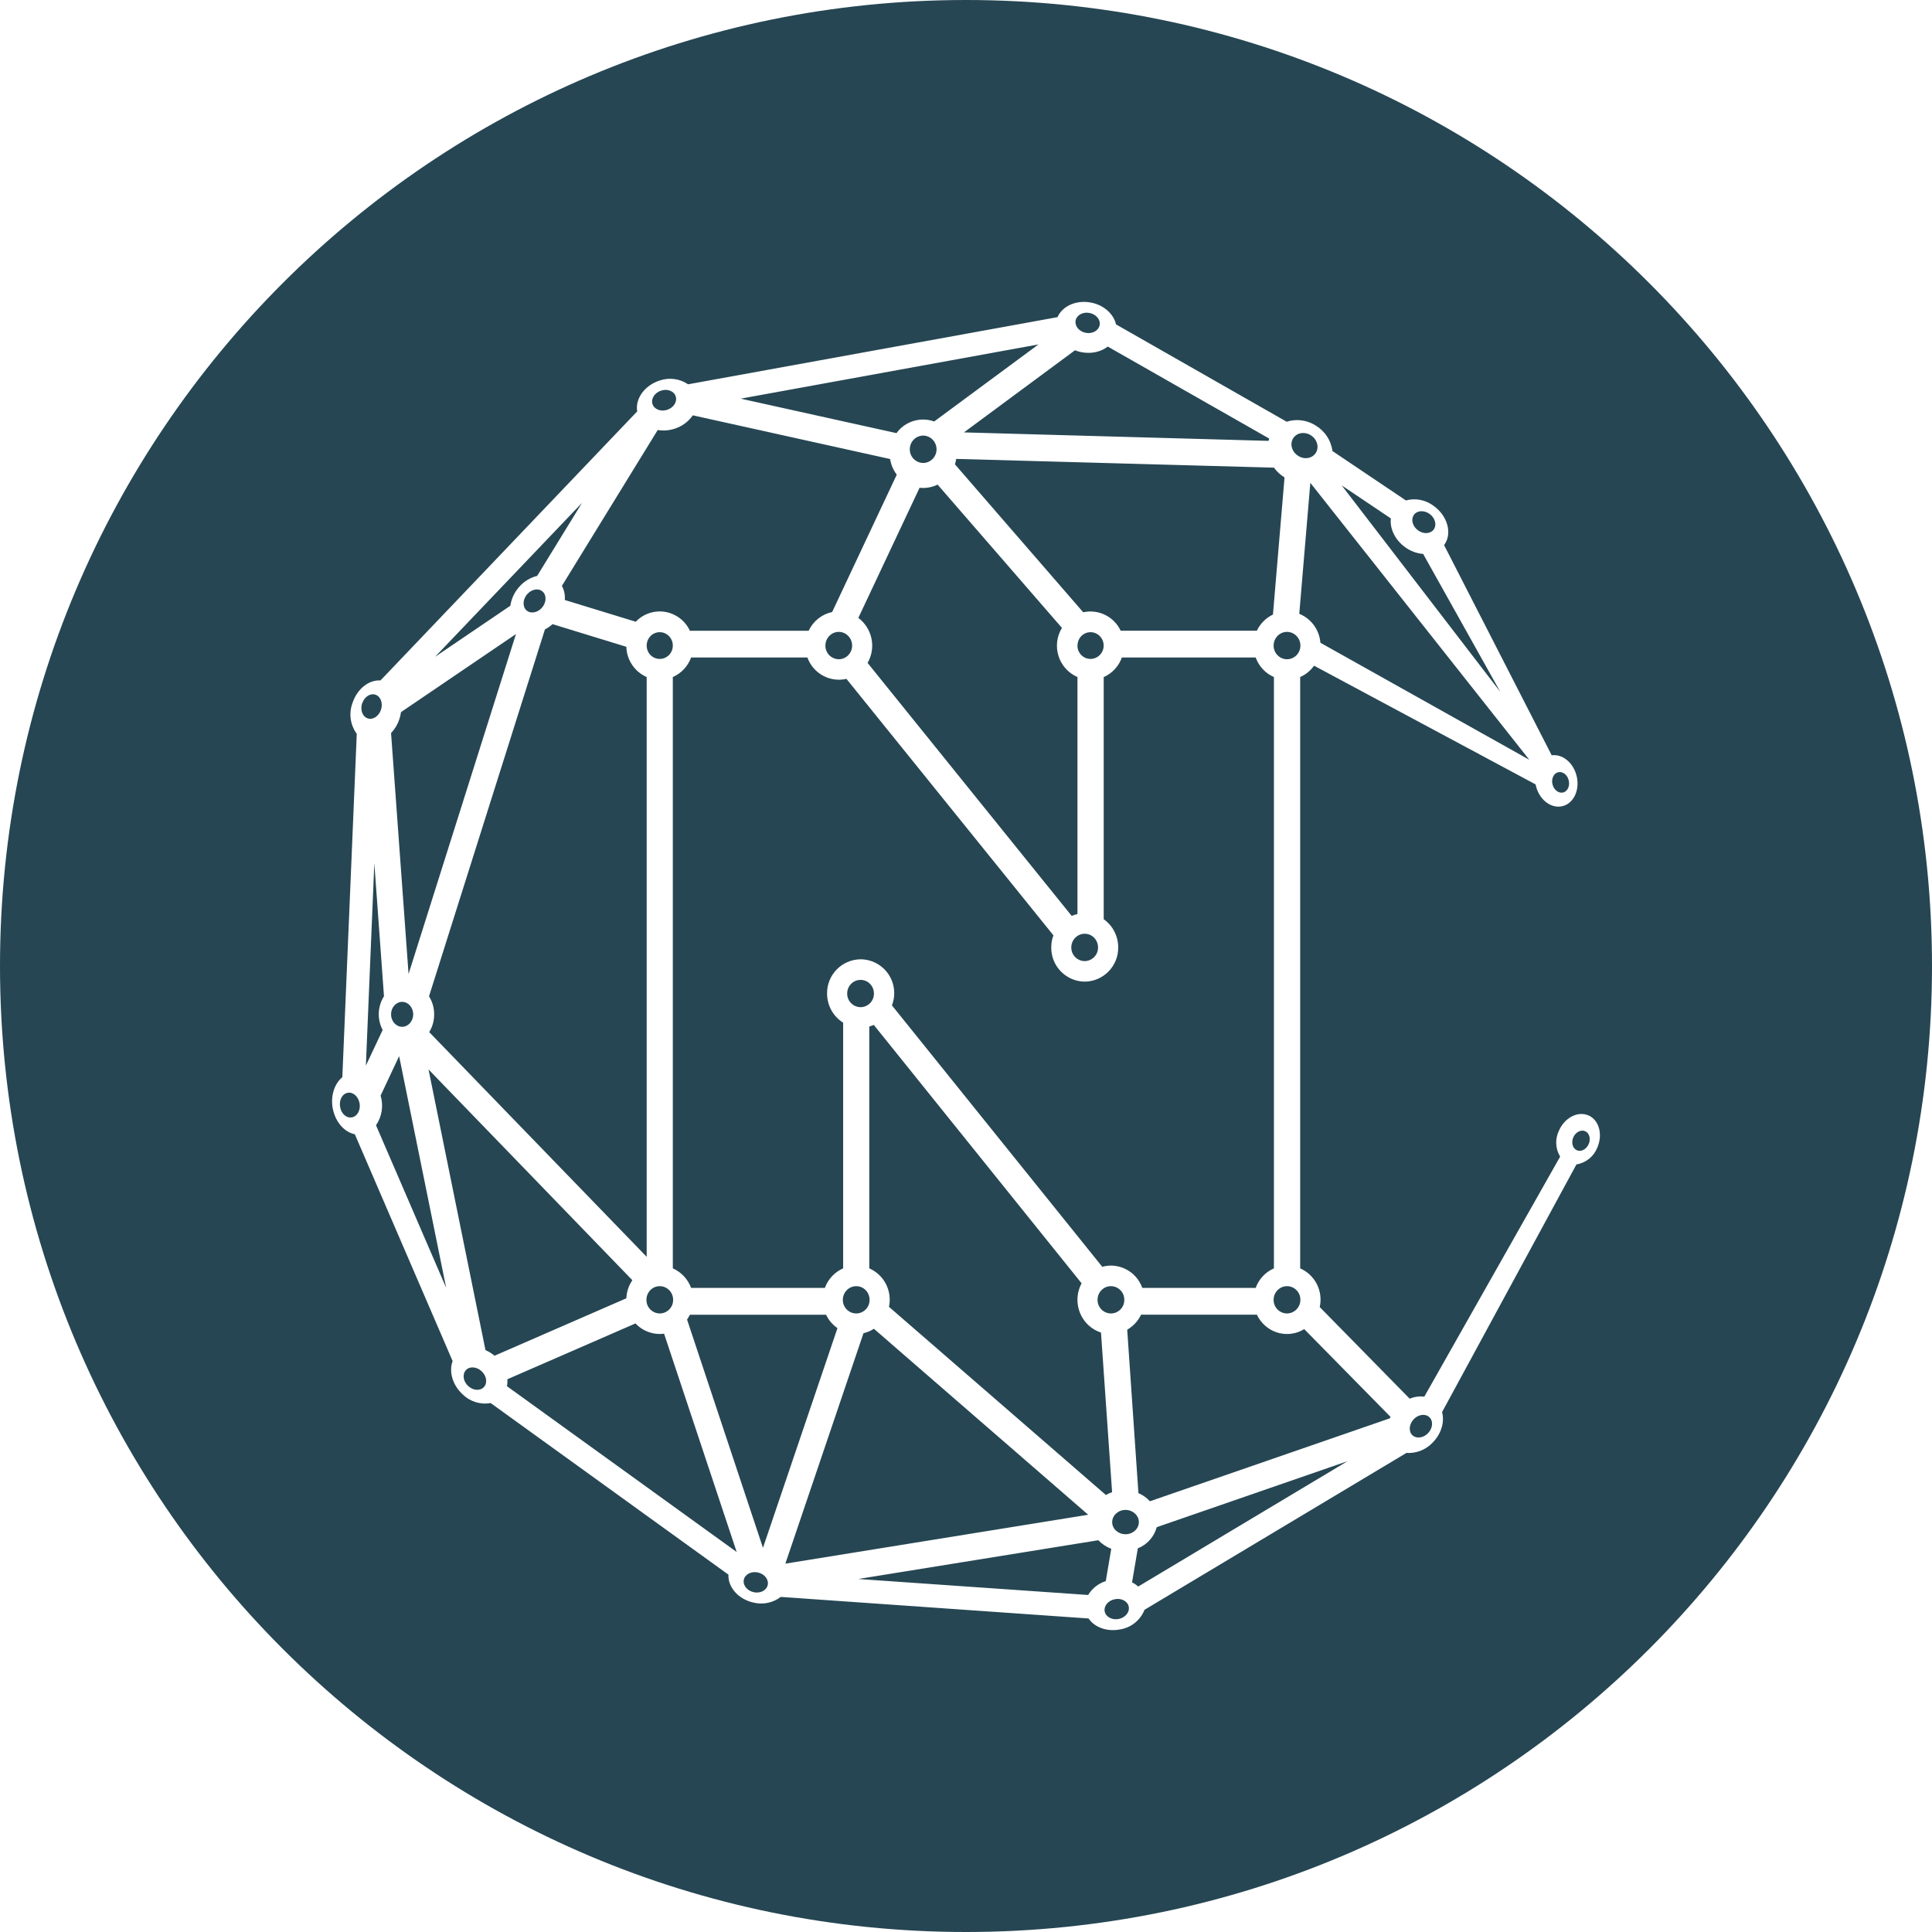 <svg width="100" height="100" viewBox="0 0 100 100" fill="none" xmlns="http://www.w3.org/2000/svg">
<path d="M50 100C22.384 100 0 77.616 0 50C0 22.384 22.384 0 50 0C77.616 0 100 22.384 100 50C100 77.616 77.616 100 50 100ZM82.219 57.734C81.672 57.494 80.984 57.847 80.688 58.528C80.586 58.739 80.539 58.972 80.551 59.205C80.562 59.439 80.632 59.666 80.753 59.866L73.722 72.291C73.465 72.259 73.204 72.296 72.966 72.397L68.309 67.653C68.398 67.254 68.346 66.836 68.162 66.47C67.977 66.105 67.671 65.815 67.297 65.65V35.044C67.585 34.916 67.833 34.713 68.016 34.456L79.481 40.6L79.519 40.753C79.728 41.466 80.362 41.894 80.934 41.709C81.503 41.528 81.797 40.8 81.584 40.084C81.391 39.431 80.847 39.022 80.316 39.094L74.744 28.212L74.769 28.181C75.175 27.591 74.919 26.697 74.206 26.184C74.004 26.03 73.769 25.925 73.52 25.876C73.271 25.827 73.014 25.837 72.769 25.903L68.969 23.347C68.931 23.071 68.832 22.806 68.677 22.575C68.522 22.343 68.316 22.15 68.075 22.009C67.856 21.874 67.611 21.788 67.356 21.757C67.101 21.726 66.842 21.75 66.597 21.828L57.766 16.791C57.641 16.247 57.125 15.775 56.441 15.656C55.684 15.522 54.984 15.85 54.737 16.416L35.616 19.891C35.403 19.747 35.16 19.654 34.906 19.62C34.652 19.586 34.393 19.611 34.15 19.694C33.369 19.941 32.869 20.634 32.981 21.294L19.694 35.219C19.1 35.181 18.497 35.644 18.25 36.372C18.149 36.637 18.115 36.924 18.153 37.206C18.191 37.487 18.298 37.755 18.466 37.984L17.719 55.756C17.322 56.081 17.109 56.694 17.216 57.337C17.341 58.056 17.816 58.6 18.366 58.709L23.428 70.45C23.225 70.987 23.419 71.697 23.959 72.184C24.147 72.366 24.375 72.5 24.625 72.576C24.875 72.652 25.14 72.668 25.397 72.622L37.703 81.503C37.672 82.15 38.216 82.778 39.003 82.95C39.245 83.009 39.497 83.014 39.741 82.963C39.985 82.912 40.214 82.807 40.413 82.656L56.344 83.772C56.65 84.225 57.288 84.469 57.959 84.341C58.243 84.298 58.511 84.182 58.736 84.003C58.961 83.824 59.135 83.589 59.241 83.322L72.797 75.203C73.045 75.22 73.294 75.181 73.527 75.091C73.759 75.001 73.968 74.861 74.141 74.681C74.603 74.222 74.781 73.597 74.641 73.091L81.597 60.269C81.837 60.231 82.062 60.131 82.251 59.979C82.44 59.828 82.586 59.629 82.675 59.403C82.972 58.722 82.769 57.975 82.222 57.734H82.219ZM82.231 59.219C82.109 59.491 81.834 59.634 81.619 59.538C81.397 59.438 81.316 59.141 81.434 58.869C81.553 58.597 81.828 58.456 82.047 58.55C82.266 58.644 82.35 58.944 82.231 59.219ZM73.903 74.194C73.653 74.444 73.287 74.475 73.091 74.272C72.894 74.066 72.941 73.694 73.188 73.444C73.441 73.194 73.803 73.162 74 73.369C74.197 73.575 74.153 73.947 73.903 74.194ZM71.938 73.412L59.519 77.706C59.354 77.524 59.151 77.38 58.925 77.284L58.344 68.825C58.657 68.645 58.908 68.374 59.062 68.047H65.056C65.338 68.641 65.928 69.047 66.616 69.047C66.93 69.047 67.239 68.96 67.506 68.794L71.975 73.338L71.938 73.412ZM58.913 82.119C58.817 82.032 58.71 81.96 58.594 81.903L58.894 80.141C59.131 80.048 59.343 79.9 59.513 79.71C59.683 79.52 59.806 79.293 59.872 79.047L69.747 75.631L58.913 82.119ZM57.897 83.8C57.553 83.862 57.231 83.688 57.178 83.403C57.128 83.119 57.366 82.834 57.709 82.775C58.053 82.706 58.375 82.884 58.425 83.169C58.475 83.453 58.237 83.737 57.894 83.8H57.897ZM56.322 82.556L44.422 81.728L56.853 79.722C57.031 79.916 57.259 80.066 57.519 80.166L57.234 81.838C56.853 81.959 56.529 82.214 56.322 82.556ZM44.694 69.006C44.886 68.962 45.069 68.884 45.234 68.778L56.325 78.403L40.65 80.934L44.694 69.006ZM39.491 80.116L35.562 68.3C35.617 68.22 35.666 68.136 35.709 68.05H42.759C42.891 68.331 43.094 68.569 43.347 68.744L39.491 80.116ZM39.013 82.412C38.669 82.338 38.441 82.05 38.5 81.766C38.559 81.484 38.888 81.316 39.228 81.391C39.572 81.466 39.797 81.753 39.737 82.037C39.681 82.319 39.353 82.487 39.013 82.412ZM26.241 71.75C26.263 71.632 26.269 71.511 26.259 71.391L32.894 68.5C33.08 68.7 33.312 68.852 33.569 68.944C33.826 69.037 34.101 69.067 34.372 69.031L38.131 80.331L26.241 71.75ZM25.128 69.881L22.181 55.356L32.731 66.263C32.542 66.54 32.433 66.865 32.419 67.2L25.597 70.172C25.455 70.054 25.297 69.956 25.128 69.881ZM25.056 71.784C24.869 72.003 24.503 71.984 24.244 71.75C23.978 71.516 23.919 71.147 24.106 70.928C24.294 70.709 24.659 70.731 24.919 70.966C25.184 71.203 25.241 71.572 25.056 71.784ZM19.462 58.244C19.614 58.022 19.715 57.769 19.756 57.504C19.797 57.238 19.778 56.967 19.7 56.709L20.659 54.666L23.094 66.659L19.462 58.244ZM19.375 44.681L19.875 51.566C19.711 51.825 19.618 52.123 19.606 52.43C19.594 52.737 19.663 53.041 19.806 53.312L18.938 55.156L19.375 44.681ZM18.75 36.397C18.866 36.059 19.172 35.866 19.438 35.959C19.709 36.053 19.831 36.406 19.719 36.741C19.6 37.081 19.294 37.275 19.025 37.181C18.759 37.087 18.631 36.734 18.747 36.397H18.75ZM21.387 52.5C21.387 52.859 21.128 53.147 20.816 53.147C20.5 53.147 20.241 52.859 20.241 52.5C20.241 52.144 20.5 51.856 20.816 51.856C21.128 51.856 21.387 52.144 21.387 52.5ZM20.669 37.231C20.709 37.11 20.739 36.986 20.756 36.859L26.706 32.819L21.147 50.413L20.241 37.944C20.435 37.741 20.581 37.498 20.669 37.231ZM30.125 26.028L27.803 29.809C27.434 29.899 27.104 30.103 26.859 30.394C26.622 30.664 26.468 30.997 26.416 31.353L22.519 33.997L30.125 26.028ZM34.044 22.256C34.309 22.303 34.606 22.288 34.897 22.197C35.288 22.08 35.628 21.833 35.859 21.497L46.072 23.759C46.117 24.053 46.236 24.332 46.416 24.569L43.072 31.678C42.808 31.734 42.561 31.851 42.35 32.019C42.139 32.187 41.97 32.402 41.856 32.647H35.709C35.57 32.349 35.35 32.097 35.073 31.92C34.797 31.743 34.475 31.648 34.147 31.647C33.915 31.647 33.685 31.694 33.471 31.786C33.258 31.878 33.066 32.012 32.906 32.181L29.234 31.056C29.257 30.803 29.204 30.549 29.084 30.325L34.044 22.256ZM34.225 20.216C34.562 20.109 34.897 20.25 34.978 20.528C35.062 20.803 34.856 21.113 34.522 21.216C34.191 21.319 33.853 21.181 33.769 20.903C33.688 20.628 33.894 20.319 34.225 20.216ZM53.75 17.828L48.353 21.816C48.007 21.691 47.629 21.682 47.277 21.791C46.925 21.899 46.618 22.12 46.403 22.419L38.337 20.634L53.75 17.828ZM55.641 18.131C55.757 18.178 55.877 18.212 56 18.234C56.513 18.325 57 18.203 57.337 17.938L65.694 22.7L65.659 22.819L49.894 22.381L55.641 18.131ZM56.384 16.197C56.728 16.259 56.969 16.541 56.919 16.822C56.869 17.109 56.55 17.291 56.206 17.228C55.862 17.166 55.625 16.884 55.672 16.603C55.719 16.316 56.038 16.134 56.384 16.197ZM66.487 24.712L65.888 31.809C65.523 31.983 65.229 32.278 65.056 32.644H58.006C57.839 32.289 57.555 32.001 57.203 31.828C56.85 31.655 56.449 31.606 56.066 31.691L49.428 24.034C49.458 23.943 49.479 23.849 49.491 23.753L65.941 24.206C66.088 24.409 66.274 24.581 66.487 24.712ZM66.612 32.706C66.997 32.706 67.309 33.025 67.309 33.416C67.309 33.806 66.997 34.122 66.616 34.122C66.234 34.122 65.922 33.806 65.922 33.416C65.922 33.025 66.234 32.706 66.616 32.706H66.612ZM66.922 22.706C67.094 22.406 67.5 22.322 67.831 22.519C68.162 22.716 68.291 23.119 68.119 23.419C67.947 23.722 67.537 23.806 67.213 23.606C66.878 23.413 66.75 23.006 66.922 22.706ZM79.156 39.325L68.344 33.269C68.318 32.942 68.203 32.629 68.01 32.364C67.816 32.099 67.553 31.893 67.25 31.769L67.822 24.991L79.156 39.325ZM71.991 26.834C71.928 27.356 72.203 27.95 72.737 28.328C73.008 28.526 73.328 28.645 73.662 28.672L77.656 35.812L69.447 25.125L71.991 26.834ZM73.178 26.656C73.341 26.419 73.703 26.394 73.991 26.597C74.278 26.8 74.378 27.159 74.216 27.397C74.053 27.634 73.688 27.659 73.403 27.456C73.116 27.25 73.016 26.894 73.181 26.656H73.178ZM55.772 33.416C55.772 33.031 56.069 32.722 56.447 32.722C56.822 32.722 57.125 33.034 57.125 33.416C57.126 33.597 57.055 33.771 56.928 33.901C56.801 34.03 56.628 34.104 56.447 34.106C56.357 34.106 56.268 34.088 56.185 34.053C56.102 34.018 56.027 33.967 55.964 33.902C55.901 33.838 55.851 33.762 55.818 33.678C55.784 33.595 55.767 33.506 55.769 33.416H55.772ZM56.144 48.331C56.528 48.331 56.834 48.647 56.834 49.038C56.836 49.129 56.819 49.221 56.785 49.306C56.751 49.392 56.7 49.469 56.636 49.535C56.572 49.601 56.495 49.654 56.411 49.69C56.327 49.726 56.236 49.746 56.144 49.747C56.052 49.746 55.96 49.727 55.876 49.691C55.791 49.655 55.714 49.602 55.65 49.536C55.585 49.47 55.534 49.392 55.5 49.307C55.466 49.221 55.449 49.13 55.45 49.038C55.45 48.647 55.763 48.331 56.144 48.331ZM47.091 23.256C47.091 22.866 47.4 22.547 47.781 22.547C48.166 22.547 48.475 22.866 48.475 23.256C48.475 23.647 48.163 23.962 47.781 23.962C47.596 23.96 47.419 23.884 47.29 23.752C47.161 23.62 47.089 23.441 47.091 23.256ZM47.597 25.247C47.917 25.281 48.241 25.225 48.531 25.084L54.966 32.5C54.834 32.716 54.75 32.957 54.719 33.208C54.689 33.459 54.712 33.714 54.788 33.955C54.864 34.196 54.991 34.418 55.16 34.605C55.33 34.793 55.537 34.943 55.769 35.044V47.312C55.666 47.335 55.566 47.366 55.469 47.406L44.906 34.312C45.125 33.932 45.197 33.486 45.108 33.056C45.02 32.627 44.778 32.245 44.428 31.981L47.597 25.247ZM42.722 33.416C42.722 33.025 43.034 32.706 43.416 32.706C43.794 32.706 44.106 33.025 44.106 33.416C44.106 33.806 43.794 34.122 43.416 34.122C43.324 34.121 43.233 34.102 43.148 34.066C43.064 34.03 42.987 33.978 42.922 33.912C42.858 33.847 42.807 33.769 42.773 33.684C42.738 33.599 42.721 33.508 42.722 33.416ZM33.472 33.416C33.472 33.031 33.772 32.722 34.147 32.722C34.522 32.722 34.825 33.034 34.825 33.416C34.825 33.797 34.522 34.106 34.147 34.106C33.772 34.106 33.472 33.797 33.472 33.416ZM34.147 66.572C34.531 66.572 34.841 66.884 34.841 67.278C34.842 67.37 34.825 67.462 34.791 67.547C34.756 67.632 34.706 67.71 34.641 67.776C34.577 67.841 34.5 67.894 34.415 67.93C34.33 67.965 34.239 67.984 34.147 67.984C34.055 67.983 33.965 67.964 33.881 67.928C33.797 67.892 33.721 67.839 33.657 67.774C33.593 67.708 33.543 67.631 33.509 67.546C33.475 67.46 33.458 67.37 33.459 67.278C33.459 66.888 33.766 66.572 34.147 66.572ZM27.284 30.759C27.519 30.491 27.878 30.428 28.087 30.622C28.3 30.809 28.284 31.184 28.056 31.45C27.822 31.722 27.462 31.781 27.25 31.591C27.038 31.4 27.056 31.028 27.281 30.759H27.284ZM22.206 51.569L28.206 32.578C28.349 32.505 28.481 32.414 28.6 32.306L32.419 33.478C32.428 33.812 32.532 34.136 32.719 34.413C32.905 34.691 33.166 34.909 33.472 35.044V65.053L22.216 53.422C22.386 53.145 22.475 52.825 22.472 52.5C22.474 52.171 22.381 51.848 22.206 51.569ZM57.5 65.506C57.349 65.509 57.199 65.53 57.053 65.569L46.166 52.038C46.269 51.773 46.306 51.487 46.273 51.205C46.241 50.922 46.141 50.652 45.981 50.418C45.821 50.183 45.606 49.991 45.355 49.857C45.104 49.724 44.825 49.654 44.541 49.653C44.31 49.656 44.083 49.703 43.872 49.794C43.66 49.884 43.468 50.015 43.307 50.18C43.147 50.345 43.02 50.539 42.934 50.753C42.849 50.967 42.806 51.195 42.809 51.425C42.809 51.726 42.885 52.023 43.03 52.287C43.176 52.551 43.386 52.774 43.641 52.934V65.65C43.423 65.746 43.226 65.885 43.064 66.059C42.901 66.233 42.775 66.439 42.694 66.662H35.772C35.69 66.439 35.564 66.234 35.402 66.06C35.239 65.886 35.043 65.746 34.825 65.65V35.044C35.043 34.948 35.239 34.808 35.402 34.634C35.565 34.46 35.691 34.255 35.772 34.031H41.791C41.934 34.431 42.219 34.765 42.591 34.969C42.964 35.173 43.398 35.233 43.812 35.138L54.525 48.413C54.45 48.612 54.411 48.824 54.413 49.038C54.41 49.268 54.452 49.496 54.538 49.71C54.623 49.923 54.75 50.118 54.911 50.282C55.072 50.447 55.263 50.578 55.475 50.669C55.686 50.759 55.914 50.807 56.144 50.809C56.374 50.807 56.602 50.759 56.813 50.669C57.025 50.578 57.217 50.447 57.378 50.283C57.539 50.118 57.666 49.923 57.752 49.71C57.838 49.496 57.881 49.268 57.878 49.038C57.879 48.752 57.812 48.47 57.681 48.216C57.551 47.962 57.361 47.743 57.128 47.578V35.047C57.345 34.95 57.541 34.81 57.702 34.635C57.864 34.461 57.989 34.255 58.069 34.031H64.994C65.074 34.255 65.199 34.461 65.361 34.635C65.523 34.809 65.719 34.948 65.938 35.044V65.65C65.72 65.746 65.523 65.885 65.361 66.059C65.199 66.233 65.074 66.438 64.994 66.662H59.125C59.006 66.326 58.786 66.034 58.495 65.827C58.205 65.621 57.857 65.508 57.5 65.506ZM58.25 78.153C58.634 78.153 58.947 78.434 58.947 78.784C58.947 79.134 58.634 79.412 58.253 79.412C57.875 79.412 57.566 79.131 57.566 78.787C57.566 78.444 57.875 78.153 58.253 78.153H58.25ZM56.809 67.278C56.809 66.888 57.119 66.572 57.497 66.572C57.884 66.572 58.194 66.884 58.194 67.278C58.195 67.37 58.178 67.462 58.144 67.547C58.109 67.632 58.059 67.71 57.994 67.776C57.93 67.841 57.853 67.894 57.768 67.93C57.683 67.965 57.592 67.984 57.5 67.984C57.408 67.984 57.318 67.965 57.233 67.929C57.149 67.893 57.072 67.84 57.008 67.775C56.944 67.709 56.893 67.632 56.859 67.546C56.825 67.461 56.808 67.37 56.809 67.278ZM43.85 51.425C43.85 51.031 44.163 50.719 44.544 50.719C44.925 50.719 45.234 51.031 45.234 51.425C45.236 51.517 45.219 51.608 45.185 51.693C45.151 51.778 45.1 51.856 45.036 51.922C44.972 51.987 44.895 52.039 44.811 52.075C44.726 52.111 44.636 52.13 44.544 52.131C44.452 52.13 44.361 52.111 44.276 52.076C44.192 52.04 44.115 51.987 44.051 51.922C43.986 51.856 43.935 51.779 43.901 51.693C43.867 51.608 43.849 51.517 43.85 51.425ZM44.319 66.572C44.7 66.572 45.009 66.884 45.009 67.278C45.011 67.37 44.994 67.461 44.96 67.546C44.926 67.632 44.875 67.709 44.811 67.775C44.747 67.84 44.67 67.893 44.586 67.929C44.501 67.965 44.41 67.984 44.319 67.984C44.227 67.984 44.136 67.965 44.051 67.93C43.966 67.894 43.889 67.841 43.825 67.776C43.76 67.71 43.709 67.632 43.675 67.547C43.641 67.462 43.624 67.37 43.625 67.278C43.625 66.888 43.938 66.572 44.319 66.572ZM44.994 65.65V53.131C45.074 53.111 45.152 53.083 45.228 53.05L55.984 66.425C55.842 66.687 55.768 66.98 55.769 67.278C55.769 68.075 56.284 68.747 56.987 68.972L57.562 77.234C57.451 77.273 57.343 77.322 57.241 77.381L46.013 67.641C46.098 67.242 46.043 66.827 45.858 66.464C45.672 66.101 45.367 65.814 44.994 65.65ZM67.306 67.275C67.308 67.367 67.291 67.458 67.257 67.544C67.222 67.629 67.172 67.707 67.108 67.773C67.044 67.839 66.967 67.891 66.883 67.927C66.798 67.964 66.708 67.983 66.616 67.984C66.524 67.984 66.433 67.965 66.348 67.93C66.263 67.894 66.186 67.841 66.121 67.776C66.057 67.71 66.006 67.632 65.972 67.547C65.938 67.462 65.921 67.37 65.922 67.278C65.922 66.888 66.234 66.572 66.616 66.572C66.997 66.572 67.309 66.884 67.309 67.278L67.306 67.275ZM18.212 57.834C17.931 57.888 17.659 57.641 17.603 57.288C17.541 56.934 17.719 56.609 18 56.562C18.281 56.513 18.55 56.759 18.613 57.112C18.672 57.462 18.491 57.788 18.212 57.834ZM80.625 39.978C80.853 39.906 81.109 40.075 81.188 40.362C81.275 40.647 81.156 40.941 80.931 41.013C80.703 41.084 80.45 40.913 80.366 40.628C80.281 40.344 80.397 40.05 80.625 39.978Z" fill="#264653"/>
</svg>
